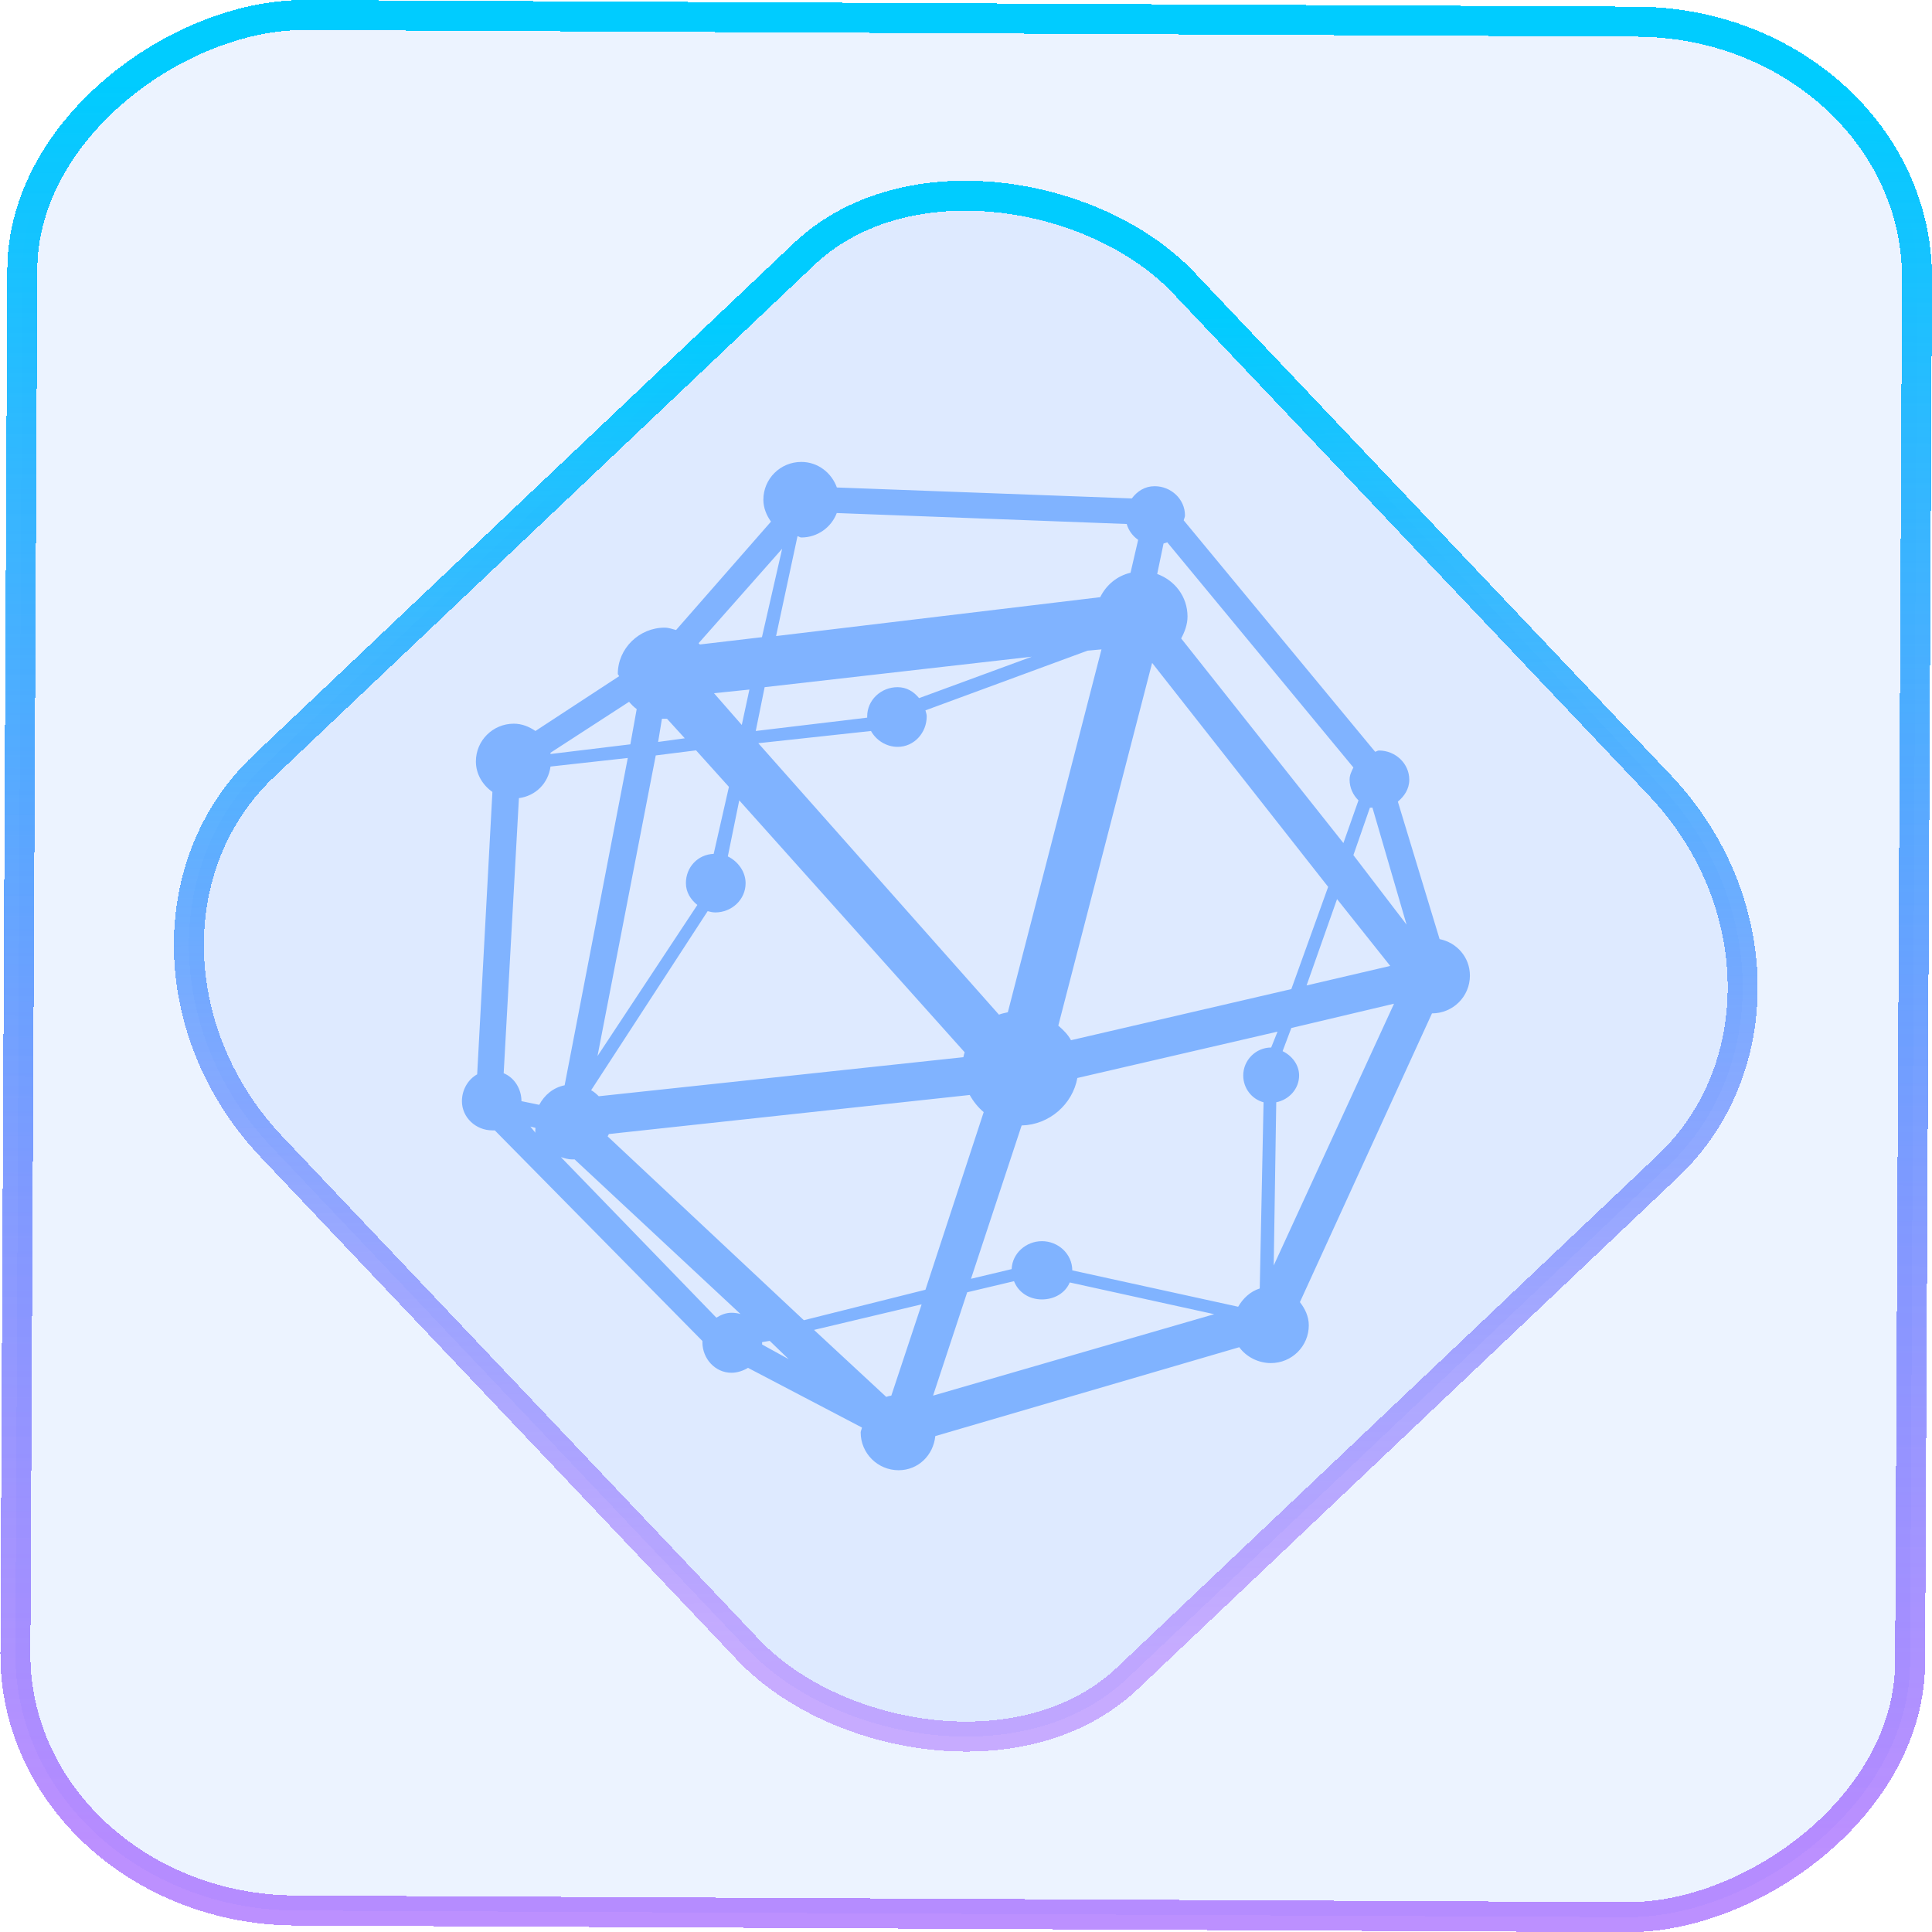 <?xml version="1.0" encoding="UTF-8" standalone="no"?>
<svg
   width="46"
   height="46"
   version="1.1"
   viewBox="0 0 12.171 12.171"
   id="svg12"
   sodipodi:docname="sagebackend.svg"
   inkscape:version="1.3.2 (091e20ef0f, 2023-11-25)"
   xmlns:inkscape="http://www.inkscape.org/namespaces/inkscape"
   xmlns:sodipodi="http://sodipodi.sourceforge.net/DTD/sodipodi-0.dtd"
   xmlns:xlink="http://www.w3.org/1999/xlink"
   xmlns="http://www.w3.org/2000/svg"
   xmlns:svg="http://www.w3.org/2000/svg">
  <defs
     id="defs16">
    <linearGradient
       id="c"
       y1="523.8"
       x1="403.57"
       y2="536.8"
       x2="416.57"
       gradientUnits="userSpaceOnUse"
       gradientTransform="matrix(0.345,0,0,0.345,-134.804,-174.633)">
      <stop
         stop-color="#292c2f"
         id="stop1568" />
      <stop
         offset="1"
         stop-opacity="0"
         id="stop1570" />
    </linearGradient>
    <linearGradient
       xlink:href="#b-2"
       id="linearGradient4189"
       x1="14.369"
       y1="22.522"
       x2="26.522"
       y2="22.522"
       gradientUnits="userSpaceOnUse" />
    <linearGradient
       x1="36"
       gradientUnits="userSpaceOnUse"
       x2="14"
       y2="12"
       y1="44"
       id="b-2">
      <stop
         style="stop-color:#bfc9c9;stop-opacity:1"
         stop-color="#536161"
         id="stop1579" />
      <stop
         style="stop-color:#fbfbfb;stop-opacity:1"
         stop-color="#f4f5f5"
         offset="1"
         id="stop1581" />
    </linearGradient>
    <linearGradient
       xlink:href="#b-2"
       id="linearGradient4428"
       gradientUnits="userSpaceOnUse"
       x1="31.586"
       y1="36.345"
       x2="1.203"
       y2="6.723" />
    <linearGradient
       xlink:href="#b-2"
       id="linearGradient4189-3"
       x1="14.369"
       y1="22.522"
       x2="26.522"
       y2="22.522"
       gradientUnits="userSpaceOnUse"
       gradientTransform="translate(20.842,61.554)" />
    <linearGradient
       xlink:href="#b-2"
       id="linearGradient4428-5"
       gradientUnits="userSpaceOnUse"
       x1="31.586"
       y1="36.345"
       x2="1.203"
       y2="6.723"
       gradientTransform="translate(20.842,61.554)" />
    <linearGradient
       xlink:href="#b-2"
       id="linearGradient4189-3-3"
       x1="14.369"
       y1="22.522"
       x2="26.522"
       y2="22.522"
       gradientUnits="userSpaceOnUse"
       gradientTransform="translate(4.377,4.421)" />
    <linearGradient
       xlink:href="#b-2"
       id="linearGradient4428-5-5"
       gradientUnits="userSpaceOnUse"
       x1="31.586"
       y1="36.345"
       x2="1.203"
       y2="6.723"
       gradientTransform="translate(4.377,4.421)" />
    <linearGradient
       inkscape:collect="always"
       xlink:href="#linearGradient11"
       id="linearGradient13"
       x1="-43.819"
       y1="23.12"
       x2="-1.955"
       y2="23.12"
       gradientUnits="userSpaceOnUse"
       gradientTransform="scale(0.265)" />
    <linearGradient
       id="linearGradient11"
       inkscape:collect="always">
      <stop
         style="stop-color:#9955ff;stop-opacity:0.656;"
         offset="0"
         id="stop4-3" />
      <stop
         style="stop-color:#00ccff;stop-opacity:1"
         offset="1"
         id="stop11" />
    </linearGradient>
    <linearGradient
       inkscape:collect="always"
       xlink:href="#linearGradient14"
       id="linearGradient15"
       x1="-9.685"
       y1="45.161"
       x2="11.988"
       y2="21.735"
       gradientUnits="userSpaceOnUse"
       gradientTransform="scale(0.265)" />
    <linearGradient
       id="linearGradient14"
       inkscape:collect="always">
      <stop
         style="stop-color:#9955ff;stop-opacity:0.452;"
         offset="0"
         id="stop12" />
      <stop
         style="stop-color:#00ccff;stop-opacity:1"
         offset="1"
         id="stop13" />
    </linearGradient>
  </defs>
  <sodipodi:namedview
     id="namedview14"
     pagecolor="#000000"
     bordercolor="#666666"
     borderopacity="1.0"
     inkscape:showpageshadow="2"
     inkscape:pageopacity="0.0"
     inkscape:pagecheckerboard="0"
     inkscape:deskcolor="#d1d1d1"
     showgrid="false"
     inkscape:zoom="5.2149125"
     inkscape:cx="23.20269"
     inkscape:cy="53.692176"
     inkscape:window-width="1920"
     inkscape:window-height="996"
     inkscape:window-x="0"
     inkscape:window-y="0"
     inkscape:window-maximized="1"
     inkscape:current-layer="svg12">
    <inkscape:grid
       type="xygrid"
       id="grid244"
       originx="9.789"
       originy="-31.749"
       spacingy="1"
       spacingx="1"
       units="px"
       visible="false" />
  </sodipodi:namedview>
  <rect
     x="-12.026"
     y="0.149"
     width="11.941"
     height="11.936"
     rx="1.612"
     stroke="url(#paint4_linear_77:23)"
     shape-rendering="crispEdges"
     id="rect5-6-7-3"
     ry="1.774"
     transform="matrix(0.005,-1,1,0.005,0,0)"
     style="fill:#80b3ff;fill-opacity:0.15;stroke:url(#linearGradient13);stroke-width:0.189;stroke-opacity:1" />
  <rect
     x="-3.727"
     y="4.645"
     width="7.913"
     height="7.912"
     rx="1.612"
     shape-rendering="crispEdges"
     id="rect5-6-6-6-6"
     style="fill:#80b3ff;fill-opacity:0.122;stroke:url(#linearGradient15);stroke-width:0.189;stroke-opacity:1"
     ry="1.774"
     transform="matrix(0.726,-0.688,0.688,0.726,0,0)" />
  <path
     style="opacity:1;fill:#80b3ff;fill-opacity:1;stroke:none;stroke-width:0.278"
     d="m 5.048,2.91 c -0.132,0 -0.239,0.106 -0.239,0.238 0,0.052 0.02,0.099 0.048,0.138 L 4.259,3.969 c -0.024,-0.006 -0.046,-0.015 -0.072,-0.015 -0.161,0 -0.295,0.132 -0.295,0.291 0,0.006 0.008,0.009 0.008,0.015 L 3.373,4.605 c -0.039,-0.027 -0.085,-0.046 -0.136,-0.046 -0.132,0 -0.239,0.106 -0.239,0.238 0,0.08 0.043,0.149 0.104,0.192 l -0.096,1.779 c -0.058,0.032 -0.096,0.098 -0.096,0.169 0,0.103 0.088,0.184 0.191,0.184 0.005,0 0.011,4.887e-4 0.016,0 l 1.308,1.327 c -1.171e-4,0.003 0,0.005 0,0.008 0,0.103 0.08,0.192 0.183,0.192 0.037,0 0.075,-0.013 0.104,-0.031 l 0.718,0.376 c -0.001,0.011 -0.008,0.02 -0.008,0.031 0,0.131 0.107,0.238 0.239,0.238 0.124,0 0.219,-0.095 0.231,-0.215 l 1.915,-0.56 c 0.043,0.06 0.119,0.1 0.199,0.1 0.132,0 0.239,-0.106 0.239,-0.238 0,-0.056 -0.024,-0.105 -0.056,-0.146 L 9.021,6.384 c 0.132,0 0.239,-0.106 0.239,-0.238 0,-0.115 -0.082,-0.208 -0.191,-0.23 L 8.806,5.05 c 0.041,-0.034 0.072,-0.08 0.072,-0.138 0,-0.103 -0.088,-0.184 -0.191,-0.184 -0.009,0 -0.015,0.006 -0.024,0.008 L 7.457,3.278 c 0.002,-0.01 0.008,-0.02 0.008,-0.031 0,-0.103 -0.088,-0.184 -0.191,-0.184 -0.062,0 -0.109,0.031 -0.144,0.077 L 5.272,3.071 C 5.239,2.979 5.153,2.91 5.048,2.91 Z m 0.223,0.322 1.827,0.069 c 0.012,0.042 0.037,0.075 0.072,0.1 L 7.122,3.608 C 7.037,3.628 6.969,3.685 6.931,3.762 L 4.889,4.007 5.024,3.378 c 0.009,0.001 0.015,0.008 0.024,0.008 0.102,0 0.189,-0.064 0.223,-0.153 z m 2.082,0.184 1.173,1.419 c -0.012,0.025 -0.024,0.047 -0.024,0.077 0,0.051 0.022,0.097 0.056,0.13 L 8.463,5.311 7.441,4.022 c 0.022,-0.041 0.04,-0.088 0.04,-0.138 0,-0.125 -0.08,-0.228 -0.191,-0.268 l 0.04,-0.192 c 0.008,-0.003 0.016,-0.004 0.024,-0.008 z m -2.425,0.038 -0.128,0.56 -0.391,0.046 c -0.002,-0.003 -0.006,-0.005 -0.008,-0.008 L 4.929,3.455 Z M 6.939,4.091 6.349,6.377 c -0.018,0.004 -0.039,0.008 -0.056,0.015 L 4.777,4.682 5.487,4.605 c 0.032,0.058 0.096,0.1 0.168,0.1 0.104,0 0.183,-0.089 0.183,-0.192 0,-0.014 -0.005,-0.025 -0.008,-0.038 L 6.851,4.099 6.939,4.091 Z M 6.5,4.137 5.79,4.398 c -0.034,-0.041 -0.078,-0.069 -0.136,-0.069 -0.104,0 -0.191,0.081 -0.191,0.184 0,0.003 -9.52e-5,0.005 0,0.008 L 4.761,4.605 4.817,4.329 6.5,4.137 Z M 7.258,4.176 8.367,5.587 8.135,6.231 6.747,6.553 c -0.02,-0.037 -0.048,-0.064 -0.08,-0.092 z M 4.721,4.344 4.673,4.567 4.498,4.367 4.721,4.344 Z m -0.758,0.077 c 0.014,0.017 0.03,0.033 0.048,0.046 l -0.04,0.222 -0.503,0.061 c -4.883e-4,-0.003 4.886e-4,-0.005 0,-0.008 z m 0.207,0.107 c 0.005,2.32e-4 0.01,0 0.016,0 0.005,0 0.011,2.32e-4 0.016,0 l 0.112,0.123 -0.168,0.023 0.024,-0.146 z m 0.215,0.199 0.207,0.23 -0.096,0.422 c -0.1,0.004 -0.175,0.084 -0.175,0.184 0,0.058 0.03,0.104 0.072,0.138 L 3.764,6.653 4.131,4.759 Z M 3.955,4.774 3.557,6.837 C 3.486,6.851 3.43,6.898 3.397,6.96 L 3.285,6.937 c 0,-0.077 -0.044,-0.148 -0.112,-0.176 l 0.096,-1.733 c 0.106,-0.014 0.185,-0.094 0.199,-0.199 l 0.487,-0.054 z m 0.702,0.268 1.42,1.587 c -0.003,0.01 -0.006,0.02 -0.008,0.031 L 3.772,6.906 C 3.757,6.891 3.742,6.878 3.724,6.868 L 4.458,5.74 c 0.016,0.004 0.031,0.008 0.048,0.008 0.104,0 0.191,-0.081 0.191,-0.184 0,-0.074 -0.049,-0.138 -0.112,-0.169 L 4.657,5.042 Z m 3.973,0.046 c 0.005,0.001 0.011,-0.001 0.016,0 L 8.861,5.825 8.526,5.387 8.63,5.088 Z M 8.423,5.664 8.758,6.085 8.231,6.208 Z M 8.782,6.323 8.024,7.972 8.04,6.944 c 0.08,-0.016 0.144,-0.084 0.144,-0.169 0,-0.068 -0.046,-0.125 -0.104,-0.153 L 8.135,6.476 8.782,6.323 Z m -0.734,0.176 -0.04,0.1 c -0.097,0 -0.176,0.08 -0.176,0.176 0,0.08 0.053,0.149 0.128,0.169 l -0.024,1.173 c -0.059,0.018 -0.106,0.063 -0.136,0.115 L 6.755,8.003 c 0,-0.103 -0.088,-0.184 -0.191,-0.184 -0.101,0 -0.187,0.077 -0.191,0.176 L 6.117,8.056 6.436,7.09 C 6.611,7.086 6.757,6.956 6.787,6.791 L 8.048,6.499 Z M 6.109,6.898 C 6.131,6.938 6.162,6.977 6.197,7.006 L 5.83,8.125 5.064,8.317 3.828,7.159 c 0.002,-0.005 0.006,-0.011 0.008,-0.015 z m -2.768,0.199 0.032,0.008 c 0.001,0.009 -0.003,0.022 0,0.031 z m 0.191,0.192 c 0.023,0.007 0.047,0.015 0.072,0.015 0.005,0 0.011,2.323e-4 0.016,0 l 1.045,0.974 c -0.016,-0.005 -0.038,-0.008 -0.056,-0.008 -0.037,0 -0.067,0.013 -0.096,0.031 L 3.533,7.289 Z m 2.856,0.782 c 0.027,0.07 0.095,0.115 0.176,0.115 0.078,0 0.147,-0.04 0.175,-0.107 L 7.649,8.279 5.878,8.792 6.093,8.141 Z M 5.806,8.217 5.615,8.792 c -0.011,0.002 -0.022,0.004 -0.032,0.008 L 5.128,8.378 Z M 4.849,8.447 4.968,8.562 4.801,8.47 c 2.324e-4,-0.005 0,-0.01 0,-0.015 z"
     id="path14-3" />
</svg>

